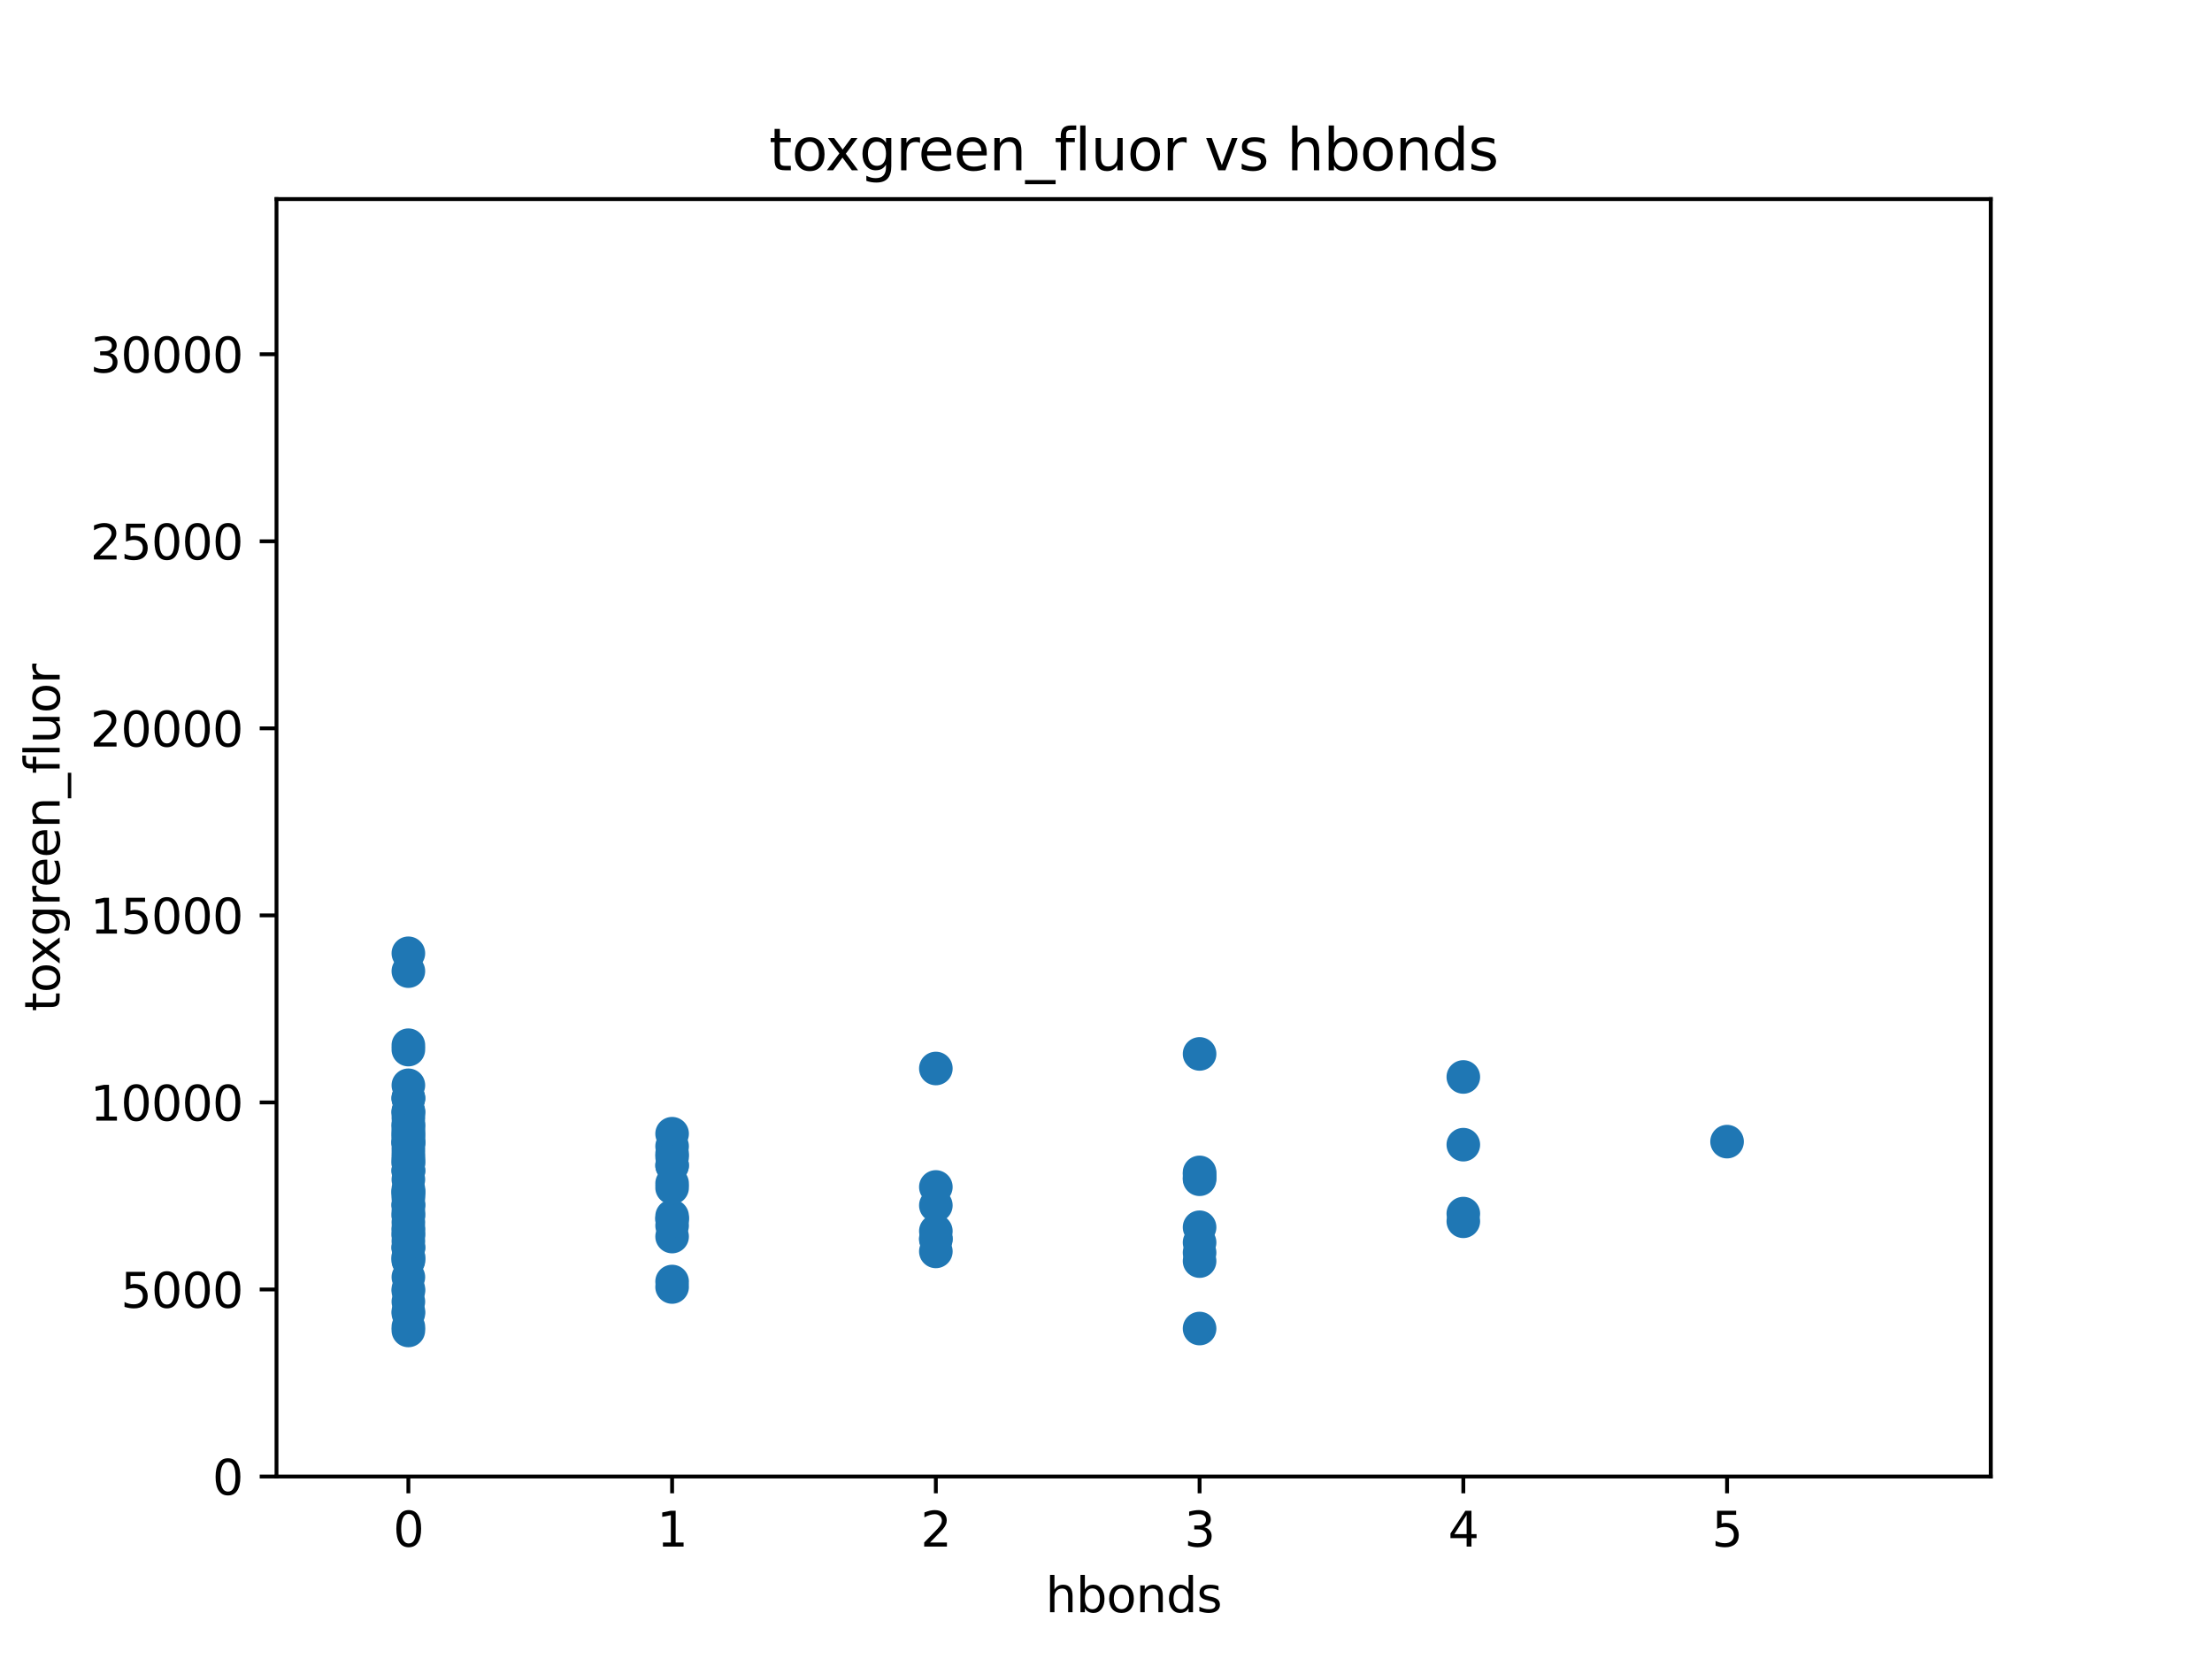 <?xml version="1.0" encoding="utf-8" standalone="no"?>
<!DOCTYPE svg PUBLIC "-//W3C//DTD SVG 1.1//EN"
  "http://www.w3.org/Graphics/SVG/1.1/DTD/svg11.dtd">
<svg xmlns:xlink="http://www.w3.org/1999/xlink" width="460.8pt" height="345.6pt" viewBox="0 0 460.8 345.6" xmlns="http://www.w3.org/2000/svg" version="1.1">
 <defs>
  <style type="text/css">*{stroke-linejoin: round; stroke-linecap: butt}</style>
 </defs>
 <g id="figure_1">
  <g id="patch_1">
   <path d="M 0 345.6 
L 460.8 345.6 
L 460.8 0 
L 0 0 
z
" style="fill: #ffffff"/>
  </g>
  <g id="axes_1">
   <g id="patch_2">
    <path d="M 57.6 307.584 
L 414.72 307.584 
L 414.72 41.472 
L 57.6 41.472 
z
" style="fill: #ffffff"/>
   </g>
   <g id="PathCollection_1">
    <defs>
     <path id="mac80099d33" d="M 0 3 
C 0.796 3 1.559 2.684 2.121 2.121 
C 2.684 1.559 3 0.796 3 0 
C 3 -0.796 2.684 -1.559 2.121 -2.121 
C 1.559 -2.684 0.796 -3 0 -3 
C -0.796 -3 -1.559 -2.684 -2.121 -2.121 
C -2.684 -1.559 -3 -0.796 -3 0 
C -3 0.796 -2.684 1.559 -2.121 2.121 
C -1.559 2.684 -0.796 3 0 3 
z
" style="stroke: #1f77b4"/>
    </defs>
    <g clip-path="url(#p075e19ac53)">
     <use xlink:href="#mac80099d33" x="85.071" y="241.639" style="fill: #1f77b4; stroke: #1f77b4"/>
     <use xlink:href="#mac80099d33" x="140.012" y="238.793" style="fill: #1f77b4; stroke: #1f77b4"/>
     <use xlink:href="#mac80099d33" x="85.071" y="261.824" style="fill: #1f77b4; stroke: #1f77b4"/>
     <use xlink:href="#mac80099d33" x="249.895" y="255.661" style="fill: #1f77b4; stroke: #1f77b4"/>
     <use xlink:href="#mac80099d33" x="140.012" y="242.761" style="fill: #1f77b4; stroke: #1f77b4"/>
     <use xlink:href="#mac80099d33" x="85.071" y="255.793" style="fill: #1f77b4; stroke: #1f77b4"/>
     <use xlink:href="#mac80099d33" x="249.895" y="244.649" style="fill: #1f77b4; stroke: #1f77b4"/>
     <use xlink:href="#mac80099d33" x="249.895" y="262.708" style="fill: #1f77b4; stroke: #1f77b4"/>
     <use xlink:href="#mac80099d33" x="140.012" y="241.019" style="fill: #1f77b4; stroke: #1f77b4"/>
     <use xlink:href="#mac80099d33" x="85.071" y="231.878" style="fill: #1f77b4; stroke: #1f77b4"/>
     <use xlink:href="#mac80099d33" x="85.071" y="268.961" style="fill: #1f77b4; stroke: #1f77b4"/>
     <use xlink:href="#mac80099d33" x="85.071" y="273.174" style="fill: #1f77b4; stroke: #1f77b4"/>
     <use xlink:href="#mac80099d33" x="85.071" y="239.24" style="fill: #1f77b4; stroke: #1f77b4"/>
     <use xlink:href="#mac80099d33" x="140.012" y="240.322" style="fill: #1f77b4; stroke: #1f77b4"/>
     <use xlink:href="#mac80099d33" x="85.071" y="236.878" style="fill: #1f77b4; stroke: #1f77b4"/>
     <use xlink:href="#mac80099d33" x="304.837" y="224.35" style="fill: #1f77b4; stroke: #1f77b4"/>
     <use xlink:href="#mac80099d33" x="85.071" y="231.431" style="fill: #1f77b4; stroke: #1f77b4"/>
     <use xlink:href="#mac80099d33" x="85.071" y="240.272" style="fill: #1f77b4; stroke: #1f77b4"/>
     <use xlink:href="#mac80099d33" x="85.071" y="248.906" style="fill: #1f77b4; stroke: #1f77b4"/>
     <use xlink:href="#mac80099d33" x="140.012" y="242.798" style="fill: #1f77b4; stroke: #1f77b4"/>
     <use xlink:href="#mac80099d33" x="85.071" y="198.587" style="fill: #1f77b4; stroke: #1f77b4"/>
     <use xlink:href="#mac80099d33" x="249.895" y="258.829" style="fill: #1f77b4; stroke: #1f77b4"/>
     <use xlink:href="#mac80099d33" x="85.071" y="258.541" style="fill: #1f77b4; stroke: #1f77b4"/>
     <use xlink:href="#mac80099d33" x="194.954" y="260.689" style="fill: #1f77b4; stroke: #1f77b4"/>
     <use xlink:href="#mac80099d33" x="140.012" y="246.528" style="fill: #1f77b4; stroke: #1f77b4"/>
     <use xlink:href="#mac80099d33" x="85.071" y="238.075" style="fill: #1f77b4; stroke: #1f77b4"/>
     <use xlink:href="#mac80099d33" x="304.837" y="252.816" style="fill: #1f77b4; stroke: #1f77b4"/>
     <use xlink:href="#mac80099d33" x="85.071" y="248.178" style="fill: #1f77b4; stroke: #1f77b4"/>
     <use xlink:href="#mac80099d33" x="85.071" y="231.684" style="fill: #1f77b4; stroke: #1f77b4"/>
     <use xlink:href="#mac80099d33" x="85.071" y="228.662" style="fill: #1f77b4; stroke: #1f77b4"/>
     <use xlink:href="#mac80099d33" x="304.837" y="254.417" style="fill: #1f77b4; stroke: #1f77b4"/>
     <use xlink:href="#mac80099d33" x="85.071" y="237.935" style="fill: #1f77b4; stroke: #1f77b4"/>
     <use xlink:href="#mac80099d33" x="140.012" y="268.103" style="fill: #1f77b4; stroke: #1f77b4"/>
     <use xlink:href="#mac80099d33" x="140.012" y="253.889" style="fill: #1f77b4; stroke: #1f77b4"/>
     <use xlink:href="#mac80099d33" x="140.012" y="236.175" style="fill: #1f77b4; stroke: #1f77b4"/>
     <use xlink:href="#mac80099d33" x="140.012" y="254.079" style="fill: #1f77b4; stroke: #1f77b4"/>
     <use xlink:href="#mac80099d33" x="194.954" y="247.265" style="fill: #1f77b4; stroke: #1f77b4"/>
     <use xlink:href="#mac80099d33" x="85.071" y="232.854" style="fill: #1f77b4; stroke: #1f77b4"/>
     <use xlink:href="#mac80099d33" x="85.071" y="262.447" style="fill: #1f77b4; stroke: #1f77b4"/>
     <use xlink:href="#mac80099d33" x="140.012" y="266.967" style="fill: #1f77b4; stroke: #1f77b4"/>
     <use xlink:href="#mac80099d33" x="85.071" y="249.586" style="fill: #1f77b4; stroke: #1f77b4"/>
     <use xlink:href="#mac80099d33" x="194.954" y="251.107" style="fill: #1f77b4; stroke: #1f77b4"/>
     <use xlink:href="#mac80099d33" x="194.954" y="256.463" style="fill: #1f77b4; stroke: #1f77b4"/>
     <use xlink:href="#mac80099d33" x="85.071" y="217.739" style="fill: #1f77b4; stroke: #1f77b4"/>
     <use xlink:href="#mac80099d33" x="249.895" y="219.551" style="fill: #1f77b4; stroke: #1f77b4"/>
     <use xlink:href="#mac80099d33" x="85.071" y="257.105" style="fill: #1f77b4; stroke: #1f77b4"/>
     <use xlink:href="#mac80099d33" x="85.071" y="273.608" style="fill: #1f77b4; stroke: #1f77b4"/>
     <use xlink:href="#mac80099d33" x="85.071" y="248.526" style="fill: #1f77b4; stroke: #1f77b4"/>
     <use xlink:href="#mac80099d33" x="85.071" y="257.32" style="fill: #1f77b4; stroke: #1f77b4"/>
     <use xlink:href="#mac80099d33" x="85.071" y="238.06" style="fill: #1f77b4; stroke: #1f77b4"/>
     <use xlink:href="#mac80099d33" x="85.071" y="259.753" style="fill: #1f77b4; stroke: #1f77b4"/>
     <use xlink:href="#mac80099d33" x="85.071" y="254.619" style="fill: #1f77b4; stroke: #1f77b4"/>
     <use xlink:href="#mac80099d33" x="85.071" y="252.331" style="fill: #1f77b4; stroke: #1f77b4"/>
     <use xlink:href="#mac80099d33" x="85.071" y="236.518" style="fill: #1f77b4; stroke: #1f77b4"/>
     <use xlink:href="#mac80099d33" x="85.071" y="253.268" style="fill: #1f77b4; stroke: #1f77b4"/>
     <use xlink:href="#mac80099d33" x="85.071" y="242.333" style="fill: #1f77b4; stroke: #1f77b4"/>
     <use xlink:href="#mac80099d33" x="85.071" y="218.649" style="fill: #1f77b4; stroke: #1f77b4"/>
     <use xlink:href="#mac80099d33" x="85.071" y="236.076" style="fill: #1f77b4; stroke: #1f77b4"/>
     <use xlink:href="#mac80099d33" x="249.895" y="276.759" style="fill: #1f77b4; stroke: #1f77b4"/>
     <use xlink:href="#mac80099d33" x="85.071" y="234.08" style="fill: #1f77b4; stroke: #1f77b4"/>
     <use xlink:href="#mac80099d33" x="304.837" y="238.458" style="fill: #1f77b4; stroke: #1f77b4"/>
     <use xlink:href="#mac80099d33" x="85.071" y="228.77" style="fill: #1f77b4; stroke: #1f77b4"/>
     <use xlink:href="#mac80099d33" x="85.071" y="237.539" style="fill: #1f77b4; stroke: #1f77b4"/>
     <use xlink:href="#mac80099d33" x="85.071" y="228.912" style="fill: #1f77b4; stroke: #1f77b4"/>
     <use xlink:href="#mac80099d33" x="249.895" y="245.353" style="fill: #1f77b4; stroke: #1f77b4"/>
     <use xlink:href="#mac80099d33" x="85.071" y="243.81" style="fill: #1f77b4; stroke: #1f77b4"/>
     <use xlink:href="#mac80099d33" x="85.071" y="262.643" style="fill: #1f77b4; stroke: #1f77b4"/>
     <use xlink:href="#mac80099d33" x="85.071" y="268.531" style="fill: #1f77b4; stroke: #1f77b4"/>
     <use xlink:href="#mac80099d33" x="85.071" y="251.02" style="fill: #1f77b4; stroke: #1f77b4"/>
     <use xlink:href="#mac80099d33" x="85.071" y="261.925" style="fill: #1f77b4; stroke: #1f77b4"/>
     <use xlink:href="#mac80099d33" x="85.071" y="256.313" style="fill: #1f77b4; stroke: #1f77b4"/>
     <use xlink:href="#mac80099d33" x="85.071" y="250.844" style="fill: #1f77b4; stroke: #1f77b4"/>
     <use xlink:href="#mac80099d33" x="85.071" y="244.073" style="fill: #1f77b4; stroke: #1f77b4"/>
     <use xlink:href="#mac80099d33" x="85.071" y="251.196" style="fill: #1f77b4; stroke: #1f77b4"/>
     <use xlink:href="#mac80099d33" x="85.071" y="277.157" style="fill: #1f77b4; stroke: #1f77b4"/>
     <use xlink:href="#mac80099d33" x="85.071" y="234.436" style="fill: #1f77b4; stroke: #1f77b4"/>
     <use xlink:href="#mac80099d33" x="85.071" y="234.912" style="fill: #1f77b4; stroke: #1f77b4"/>
     <use xlink:href="#mac80099d33" x="85.071" y="241.144" style="fill: #1f77b4; stroke: #1f77b4"/>
     <use xlink:href="#mac80099d33" x="85.071" y="242.201" style="fill: #1f77b4; stroke: #1f77b4"/>
     <use xlink:href="#mac80099d33" x="140.012" y="253.36" style="fill: #1f77b4; stroke: #1f77b4"/>
     <use xlink:href="#mac80099d33" x="85.071" y="235.635" style="fill: #1f77b4; stroke: #1f77b4"/>
     <use xlink:href="#mac80099d33" x="85.071" y="243.771" style="fill: #1f77b4; stroke: #1f77b4"/>
     <use xlink:href="#mac80099d33" x="140.012" y="257.596" style="fill: #1f77b4; stroke: #1f77b4"/>
     <use xlink:href="#mac80099d33" x="85.071" y="245.708" style="fill: #1f77b4; stroke: #1f77b4"/>
     <use xlink:href="#mac80099d33" x="85.071" y="271.155" style="fill: #1f77b4; stroke: #1f77b4"/>
     <use xlink:href="#mac80099d33" x="194.954" y="257.967" style="fill: #1f77b4; stroke: #1f77b4"/>
     <use xlink:href="#mac80099d33" x="85.071" y="259.863" style="fill: #1f77b4; stroke: #1f77b4"/>
     <use xlink:href="#mac80099d33" x="194.954" y="258.229" style="fill: #1f77b4; stroke: #1f77b4"/>
     <use xlink:href="#mac80099d33" x="140.012" y="247.429" style="fill: #1f77b4; stroke: #1f77b4"/>
     <use xlink:href="#mac80099d33" x="85.071" y="266.043" style="fill: #1f77b4; stroke: #1f77b4"/>
     <use xlink:href="#mac80099d33" x="85.071" y="248.277" style="fill: #1f77b4; stroke: #1f77b4"/>
     <use xlink:href="#mac80099d33" x="85.071" y="253.091" style="fill: #1f77b4; stroke: #1f77b4"/>
     <use xlink:href="#mac80099d33" x="140.012" y="255.315" style="fill: #1f77b4; stroke: #1f77b4"/>
     <use xlink:href="#mac80099d33" x="85.071" y="202.304" style="fill: #1f77b4; stroke: #1f77b4"/>
     <use xlink:href="#mac80099d33" x="249.895" y="260.947" style="fill: #1f77b4; stroke: #1f77b4"/>
     <use xlink:href="#mac80099d33" x="249.895" y="245.661" style="fill: #1f77b4; stroke: #1f77b4"/>
     <use xlink:href="#mac80099d33" x="85.071" y="276.407" style="fill: #1f77b4; stroke: #1f77b4"/>
     <use xlink:href="#mac80099d33" x="359.778" y="237.822" style="fill: #1f77b4; stroke: #1f77b4"/>
     <use xlink:href="#mac80099d33" x="85.071" y="226.086" style="fill: #1f77b4; stroke: #1f77b4"/>
     <use xlink:href="#mac80099d33" x="194.954" y="222.587" style="fill: #1f77b4; stroke: #1f77b4"/>
     <use xlink:href="#mac80099d33" x="249.895" y="244.231" style="fill: #1f77b4; stroke: #1f77b4"/>
     <use xlink:href="#mac80099d33" x="85.071" y="247.694" style="fill: #1f77b4; stroke: #1f77b4"/>
     <use xlink:href="#mac80099d33" x="85.071" y="238.174" style="fill: #1f77b4; stroke: #1f77b4"/>
     <use xlink:href="#mac80099d33" x="85.071" y="260.067" style="fill: #1f77b4; stroke: #1f77b4"/>
    </g>
   </g>
   <g id="matplotlib.axis_1">
    <g id="xtick_1">
     <g id="line2d_1">
      <defs>
       <path id="m28284f03f5" d="M 0 0 
L 0 3.5 
" style="stroke: #000000; stroke-width: 0.8"/>
      </defs>
      <g>
       <use xlink:href="#m28284f03f5" x="85.071" y="307.584" style="stroke: #000000; stroke-width: 0.8"/>
      </g>
     </g>
     <g id="text_1">
      <!-- 0 -->
      <g transform="translate(81.89 322.182) scale(0.1 -0.1)">
       <defs>
        <path id="DejaVuSans-30" d="M 2034 4250 
Q 1547 4250 1301 3770 
Q 1056 3291 1056 2328 
Q 1056 1369 1301 889 
Q 1547 409 2034 409 
Q 2525 409 2770 889 
Q 3016 1369 3016 2328 
Q 3016 3291 2770 3770 
Q 2525 4250 2034 4250 
z
M 2034 4750 
Q 2819 4750 3233 4129 
Q 3647 3509 3647 2328 
Q 3647 1150 3233 529 
Q 2819 -91 2034 -91 
Q 1250 -91 836 529 
Q 422 1150 422 2328 
Q 422 3509 836 4129 
Q 1250 4750 2034 4750 
z
" transform="scale(0.016)"/>
       </defs>
       <use xlink:href="#DejaVuSans-30"/>
      </g>
     </g>
    </g>
    <g id="xtick_2">
     <g id="line2d_2">
      <g>
       <use xlink:href="#m28284f03f5" x="140.012" y="307.584" style="stroke: #000000; stroke-width: 0.8"/>
      </g>
     </g>
     <g id="text_2">
      <!-- 1 -->
      <g transform="translate(136.831 322.182) scale(0.1 -0.1)">
       <defs>
        <path id="DejaVuSans-31" d="M 794 531 
L 1825 531 
L 1825 4091 
L 703 3866 
L 703 4441 
L 1819 4666 
L 2450 4666 
L 2450 531 
L 3481 531 
L 3481 0 
L 794 0 
L 794 531 
z
" transform="scale(0.016)"/>
       </defs>
       <use xlink:href="#DejaVuSans-31"/>
      </g>
     </g>
    </g>
    <g id="xtick_3">
     <g id="line2d_3">
      <g>
       <use xlink:href="#m28284f03f5" x="194.954" y="307.584" style="stroke: #000000; stroke-width: 0.8"/>
      </g>
     </g>
     <g id="text_3">
      <!-- 2 -->
      <g transform="translate(191.773 322.182) scale(0.1 -0.1)">
       <defs>
        <path id="DejaVuSans-32" d="M 1228 531 
L 3431 531 
L 3431 0 
L 469 0 
L 469 531 
Q 828 903 1448 1529 
Q 2069 2156 2228 2338 
Q 2531 2678 2651 2914 
Q 2772 3150 2772 3378 
Q 2772 3750 2511 3984 
Q 2250 4219 1831 4219 
Q 1534 4219 1204 4116 
Q 875 4013 500 3803 
L 500 4441 
Q 881 4594 1212 4672 
Q 1544 4750 1819 4750 
Q 2544 4750 2975 4387 
Q 3406 4025 3406 3419 
Q 3406 3131 3298 2873 
Q 3191 2616 2906 2266 
Q 2828 2175 2409 1742 
Q 1991 1309 1228 531 
z
" transform="scale(0.016)"/>
       </defs>
       <use xlink:href="#DejaVuSans-32"/>
      </g>
     </g>
    </g>
    <g id="xtick_4">
     <g id="line2d_4">
      <g>
       <use xlink:href="#m28284f03f5" x="249.895" y="307.584" style="stroke: #000000; stroke-width: 0.8"/>
      </g>
     </g>
     <g id="text_4">
      <!-- 3 -->
      <g transform="translate(246.714 322.182) scale(0.1 -0.1)">
       <defs>
        <path id="DejaVuSans-33" d="M 2597 2516 
Q 3050 2419 3304 2112 
Q 3559 1806 3559 1356 
Q 3559 666 3084 287 
Q 2609 -91 1734 -91 
Q 1441 -91 1130 -33 
Q 819 25 488 141 
L 488 750 
Q 750 597 1062 519 
Q 1375 441 1716 441 
Q 2309 441 2620 675 
Q 2931 909 2931 1356 
Q 2931 1769 2642 2001 
Q 2353 2234 1838 2234 
L 1294 2234 
L 1294 2753 
L 1863 2753 
Q 2328 2753 2575 2939 
Q 2822 3125 2822 3475 
Q 2822 3834 2567 4026 
Q 2313 4219 1838 4219 
Q 1578 4219 1281 4162 
Q 984 4106 628 3988 
L 628 4550 
Q 988 4650 1302 4700 
Q 1616 4750 1894 4750 
Q 2613 4750 3031 4423 
Q 3450 4097 3450 3541 
Q 3450 3153 3228 2886 
Q 3006 2619 2597 2516 
z
" transform="scale(0.016)"/>
       </defs>
       <use xlink:href="#DejaVuSans-33"/>
      </g>
     </g>
    </g>
    <g id="xtick_5">
     <g id="line2d_5">
      <g>
       <use xlink:href="#m28284f03f5" x="304.837" y="307.584" style="stroke: #000000; stroke-width: 0.8"/>
      </g>
     </g>
     <g id="text_5">
      <!-- 4 -->
      <g transform="translate(301.656 322.182) scale(0.1 -0.1)">
       <defs>
        <path id="DejaVuSans-34" d="M 2419 4116 
L 825 1625 
L 2419 1625 
L 2419 4116 
z
M 2253 4666 
L 3047 4666 
L 3047 1625 
L 3713 1625 
L 3713 1100 
L 3047 1100 
L 3047 0 
L 2419 0 
L 2419 1100 
L 313 1100 
L 313 1709 
L 2253 4666 
z
" transform="scale(0.016)"/>
       </defs>
       <use xlink:href="#DejaVuSans-34"/>
      </g>
     </g>
    </g>
    <g id="xtick_6">
     <g id="line2d_6">
      <g>
       <use xlink:href="#m28284f03f5" x="359.778" y="307.584" style="stroke: #000000; stroke-width: 0.8"/>
      </g>
     </g>
     <g id="text_6">
      <!-- 5 -->
      <g transform="translate(356.597 322.182) scale(0.1 -0.1)">
       <defs>
        <path id="DejaVuSans-35" d="M 691 4666 
L 3169 4666 
L 3169 4134 
L 1269 4134 
L 1269 2991 
Q 1406 3038 1543 3061 
Q 1681 3084 1819 3084 
Q 2600 3084 3056 2656 
Q 3513 2228 3513 1497 
Q 3513 744 3044 326 
Q 2575 -91 1722 -91 
Q 1428 -91 1123 -41 
Q 819 9 494 109 
L 494 744 
Q 775 591 1075 516 
Q 1375 441 1709 441 
Q 2250 441 2565 725 
Q 2881 1009 2881 1497 
Q 2881 1984 2565 2268 
Q 2250 2553 1709 2553 
Q 1456 2553 1204 2497 
Q 953 2441 691 2322 
L 691 4666 
z
" transform="scale(0.016)"/>
       </defs>
       <use xlink:href="#DejaVuSans-35"/>
      </g>
     </g>
    </g>
    <g id="text_7">
     <!-- hbonds -->
     <g transform="translate(217.81 335.861) scale(0.1 -0.1)">
      <defs>
       <path id="DejaVuSans-68" d="M 3513 2113 
L 3513 0 
L 2938 0 
L 2938 2094 
Q 2938 2591 2744 2837 
Q 2550 3084 2163 3084 
Q 1697 3084 1428 2787 
Q 1159 2491 1159 1978 
L 1159 0 
L 581 0 
L 581 4863 
L 1159 4863 
L 1159 2956 
Q 1366 3272 1645 3428 
Q 1925 3584 2291 3584 
Q 2894 3584 3203 3211 
Q 3513 2838 3513 2113 
z
" transform="scale(0.016)"/>
       <path id="DejaVuSans-62" d="M 3116 1747 
Q 3116 2381 2855 2742 
Q 2594 3103 2138 3103 
Q 1681 3103 1420 2742 
Q 1159 2381 1159 1747 
Q 1159 1113 1420 752 
Q 1681 391 2138 391 
Q 2594 391 2855 752 
Q 3116 1113 3116 1747 
z
M 1159 2969 
Q 1341 3281 1617 3432 
Q 1894 3584 2278 3584 
Q 2916 3584 3314 3078 
Q 3713 2572 3713 1747 
Q 3713 922 3314 415 
Q 2916 -91 2278 -91 
Q 1894 -91 1617 61 
Q 1341 213 1159 525 
L 1159 0 
L 581 0 
L 581 4863 
L 1159 4863 
L 1159 2969 
z
" transform="scale(0.016)"/>
       <path id="DejaVuSans-6f" d="M 1959 3097 
Q 1497 3097 1228 2736 
Q 959 2375 959 1747 
Q 959 1119 1226 758 
Q 1494 397 1959 397 
Q 2419 397 2687 759 
Q 2956 1122 2956 1747 
Q 2956 2369 2687 2733 
Q 2419 3097 1959 3097 
z
M 1959 3584 
Q 2709 3584 3137 3096 
Q 3566 2609 3566 1747 
Q 3566 888 3137 398 
Q 2709 -91 1959 -91 
Q 1206 -91 779 398 
Q 353 888 353 1747 
Q 353 2609 779 3096 
Q 1206 3584 1959 3584 
z
" transform="scale(0.016)"/>
       <path id="DejaVuSans-6e" d="M 3513 2113 
L 3513 0 
L 2938 0 
L 2938 2094 
Q 2938 2591 2744 2837 
Q 2550 3084 2163 3084 
Q 1697 3084 1428 2787 
Q 1159 2491 1159 1978 
L 1159 0 
L 581 0 
L 581 3500 
L 1159 3500 
L 1159 2956 
Q 1366 3272 1645 3428 
Q 1925 3584 2291 3584 
Q 2894 3584 3203 3211 
Q 3513 2838 3513 2113 
z
" transform="scale(0.016)"/>
       <path id="DejaVuSans-64" d="M 2906 2969 
L 2906 4863 
L 3481 4863 
L 3481 0 
L 2906 0 
L 2906 525 
Q 2725 213 2448 61 
Q 2172 -91 1784 -91 
Q 1150 -91 751 415 
Q 353 922 353 1747 
Q 353 2572 751 3078 
Q 1150 3584 1784 3584 
Q 2172 3584 2448 3432 
Q 2725 3281 2906 2969 
z
M 947 1747 
Q 947 1113 1208 752 
Q 1469 391 1925 391 
Q 2381 391 2643 752 
Q 2906 1113 2906 1747 
Q 2906 2381 2643 2742 
Q 2381 3103 1925 3103 
Q 1469 3103 1208 2742 
Q 947 2381 947 1747 
z
" transform="scale(0.016)"/>
       <path id="DejaVuSans-73" d="M 2834 3397 
L 2834 2853 
Q 2591 2978 2328 3040 
Q 2066 3103 1784 3103 
Q 1356 3103 1142 2972 
Q 928 2841 928 2578 
Q 928 2378 1081 2264 
Q 1234 2150 1697 2047 
L 1894 2003 
Q 2506 1872 2764 1633 
Q 3022 1394 3022 966 
Q 3022 478 2636 193 
Q 2250 -91 1575 -91 
Q 1294 -91 989 -36 
Q 684 19 347 128 
L 347 722 
Q 666 556 975 473 
Q 1284 391 1588 391 
Q 1994 391 2212 530 
Q 2431 669 2431 922 
Q 2431 1156 2273 1281 
Q 2116 1406 1581 1522 
L 1381 1569 
Q 847 1681 609 1914 
Q 372 2147 372 2553 
Q 372 3047 722 3315 
Q 1072 3584 1716 3584 
Q 2034 3584 2315 3537 
Q 2597 3491 2834 3397 
z
" transform="scale(0.016)"/>
      </defs>
      <use xlink:href="#DejaVuSans-68"/>
      <use xlink:href="#DejaVuSans-62" x="63.379"/>
      <use xlink:href="#DejaVuSans-6f" x="126.855"/>
      <use xlink:href="#DejaVuSans-6e" x="188.037"/>
      <use xlink:href="#DejaVuSans-64" x="251.416"/>
      <use xlink:href="#DejaVuSans-73" x="314.893"/>
     </g>
    </g>
   </g>
   <g id="matplotlib.axis_2">
    <g id="ytick_1">
     <g id="line2d_7">
      <defs>
       <path id="m57be97546a" d="M 0 0 
L -3.5 0 
" style="stroke: #000000; stroke-width: 0.8"/>
      </defs>
      <g>
       <use xlink:href="#m57be97546a" x="57.6" y="307.584" style="stroke: #000000; stroke-width: 0.8"/>
      </g>
     </g>
     <g id="text_8">
      <!-- 0 -->
      <g transform="translate(44.237 311.383) scale(0.1 -0.1)">
       <use xlink:href="#DejaVuSans-30"/>
      </g>
     </g>
    </g>
    <g id="ytick_2">
     <g id="line2d_8">
      <g>
       <use xlink:href="#m57be97546a" x="57.6" y="268.619" style="stroke: #000000; stroke-width: 0.8"/>
      </g>
     </g>
     <g id="text_9">
      <!-- 5000 -->
      <g transform="translate(25.15 272.418) scale(0.1 -0.1)">
       <use xlink:href="#DejaVuSans-35"/>
       <use xlink:href="#DejaVuSans-30" x="63.623"/>
       <use xlink:href="#DejaVuSans-30" x="127.246"/>
       <use xlink:href="#DejaVuSans-30" x="190.869"/>
      </g>
     </g>
    </g>
    <g id="ytick_3">
     <g id="line2d_9">
      <g>
       <use xlink:href="#m57be97546a" x="57.6" y="229.653" style="stroke: #000000; stroke-width: 0.8"/>
      </g>
     </g>
     <g id="text_10">
      <!-- 10000 -->
      <g transform="translate(18.788 233.452) scale(0.1 -0.1)">
       <use xlink:href="#DejaVuSans-31"/>
       <use xlink:href="#DejaVuSans-30" x="63.623"/>
       <use xlink:href="#DejaVuSans-30" x="127.246"/>
       <use xlink:href="#DejaVuSans-30" x="190.869"/>
       <use xlink:href="#DejaVuSans-30" x="254.492"/>
      </g>
     </g>
    </g>
    <g id="ytick_4">
     <g id="line2d_10">
      <g>
       <use xlink:href="#m57be97546a" x="57.6" y="190.688" style="stroke: #000000; stroke-width: 0.8"/>
      </g>
     </g>
     <g id="text_11">
      <!-- 15000 -->
      <g transform="translate(18.788 194.487) scale(0.1 -0.1)">
       <use xlink:href="#DejaVuSans-31"/>
       <use xlink:href="#DejaVuSans-35" x="63.623"/>
       <use xlink:href="#DejaVuSans-30" x="127.246"/>
       <use xlink:href="#DejaVuSans-30" x="190.869"/>
       <use xlink:href="#DejaVuSans-30" x="254.492"/>
      </g>
     </g>
    </g>
    <g id="ytick_5">
     <g id="line2d_11">
      <g>
       <use xlink:href="#m57be97546a" x="57.6" y="151.722" style="stroke: #000000; stroke-width: 0.8"/>
      </g>
     </g>
     <g id="text_12">
      <!-- 20000 -->
      <g transform="translate(18.788 155.522) scale(0.1 -0.1)">
       <use xlink:href="#DejaVuSans-32"/>
       <use xlink:href="#DejaVuSans-30" x="63.623"/>
       <use xlink:href="#DejaVuSans-30" x="127.246"/>
       <use xlink:href="#DejaVuSans-30" x="190.869"/>
       <use xlink:href="#DejaVuSans-30" x="254.492"/>
      </g>
     </g>
    </g>
    <g id="ytick_6">
     <g id="line2d_12">
      <g>
       <use xlink:href="#m57be97546a" x="57.6" y="112.757" style="stroke: #000000; stroke-width: 0.8"/>
      </g>
     </g>
     <g id="text_13">
      <!-- 25000 -->
      <g transform="translate(18.788 116.556) scale(0.1 -0.1)">
       <use xlink:href="#DejaVuSans-32"/>
       <use xlink:href="#DejaVuSans-35" x="63.623"/>
       <use xlink:href="#DejaVuSans-30" x="127.246"/>
       <use xlink:href="#DejaVuSans-30" x="190.869"/>
       <use xlink:href="#DejaVuSans-30" x="254.492"/>
      </g>
     </g>
    </g>
    <g id="ytick_7">
     <g id="line2d_13">
      <g>
       <use xlink:href="#m57be97546a" x="57.6" y="73.792" style="stroke: #000000; stroke-width: 0.8"/>
      </g>
     </g>
     <g id="text_14">
      <!-- 30000 -->
      <g transform="translate(18.788 77.591) scale(0.1 -0.1)">
       <use xlink:href="#DejaVuSans-33"/>
       <use xlink:href="#DejaVuSans-30" x="63.623"/>
       <use xlink:href="#DejaVuSans-30" x="127.246"/>
       <use xlink:href="#DejaVuSans-30" x="190.869"/>
       <use xlink:href="#DejaVuSans-30" x="254.492"/>
      </g>
     </g>
    </g>
    <g id="text_15">
     <!-- toxgreen_fluor -->
     <g transform="translate(12.43 210.723) rotate(-90) scale(0.1 -0.1)">
      <defs>
       <path id="DejaVuSans-74" d="M 1172 4494 
L 1172 3500 
L 2356 3500 
L 2356 3053 
L 1172 3053 
L 1172 1153 
Q 1172 725 1289 603 
Q 1406 481 1766 481 
L 2356 481 
L 2356 0 
L 1766 0 
Q 1100 0 847 248 
Q 594 497 594 1153 
L 594 3053 
L 172 3053 
L 172 3500 
L 594 3500 
L 594 4494 
L 1172 4494 
z
" transform="scale(0.016)"/>
       <path id="DejaVuSans-78" d="M 3513 3500 
L 2247 1797 
L 3578 0 
L 2900 0 
L 1881 1375 
L 863 0 
L 184 0 
L 1544 1831 
L 300 3500 
L 978 3500 
L 1906 2253 
L 2834 3500 
L 3513 3500 
z
" transform="scale(0.016)"/>
       <path id="DejaVuSans-67" d="M 2906 1791 
Q 2906 2416 2648 2759 
Q 2391 3103 1925 3103 
Q 1463 3103 1205 2759 
Q 947 2416 947 1791 
Q 947 1169 1205 825 
Q 1463 481 1925 481 
Q 2391 481 2648 825 
Q 2906 1169 2906 1791 
z
M 3481 434 
Q 3481 -459 3084 -895 
Q 2688 -1331 1869 -1331 
Q 1566 -1331 1297 -1286 
Q 1028 -1241 775 -1147 
L 775 -588 
Q 1028 -725 1275 -790 
Q 1522 -856 1778 -856 
Q 2344 -856 2625 -561 
Q 2906 -266 2906 331 
L 2906 616 
Q 2728 306 2450 153 
Q 2172 0 1784 0 
Q 1141 0 747 490 
Q 353 981 353 1791 
Q 353 2603 747 3093 
Q 1141 3584 1784 3584 
Q 2172 3584 2450 3431 
Q 2728 3278 2906 2969 
L 2906 3500 
L 3481 3500 
L 3481 434 
z
" transform="scale(0.016)"/>
       <path id="DejaVuSans-72" d="M 2631 2963 
Q 2534 3019 2420 3045 
Q 2306 3072 2169 3072 
Q 1681 3072 1420 2755 
Q 1159 2438 1159 1844 
L 1159 0 
L 581 0 
L 581 3500 
L 1159 3500 
L 1159 2956 
Q 1341 3275 1631 3429 
Q 1922 3584 2338 3584 
Q 2397 3584 2469 3576 
Q 2541 3569 2628 3553 
L 2631 2963 
z
" transform="scale(0.016)"/>
       <path id="DejaVuSans-65" d="M 3597 1894 
L 3597 1613 
L 953 1613 
Q 991 1019 1311 708 
Q 1631 397 2203 397 
Q 2534 397 2845 478 
Q 3156 559 3463 722 
L 3463 178 
Q 3153 47 2828 -22 
Q 2503 -91 2169 -91 
Q 1331 -91 842 396 
Q 353 884 353 1716 
Q 353 2575 817 3079 
Q 1281 3584 2069 3584 
Q 2775 3584 3186 3129 
Q 3597 2675 3597 1894 
z
M 3022 2063 
Q 3016 2534 2758 2815 
Q 2500 3097 2075 3097 
Q 1594 3097 1305 2825 
Q 1016 2553 972 2059 
L 3022 2063 
z
" transform="scale(0.016)"/>
       <path id="DejaVuSans-5f" d="M 3263 -1063 
L 3263 -1509 
L -63 -1509 
L -63 -1063 
L 3263 -1063 
z
" transform="scale(0.016)"/>
       <path id="DejaVuSans-66" d="M 2375 4863 
L 2375 4384 
L 1825 4384 
Q 1516 4384 1395 4259 
Q 1275 4134 1275 3809 
L 1275 3500 
L 2222 3500 
L 2222 3053 
L 1275 3053 
L 1275 0 
L 697 0 
L 697 3053 
L 147 3053 
L 147 3500 
L 697 3500 
L 697 3744 
Q 697 4328 969 4595 
Q 1241 4863 1831 4863 
L 2375 4863 
z
" transform="scale(0.016)"/>
       <path id="DejaVuSans-6c" d="M 603 4863 
L 1178 4863 
L 1178 0 
L 603 0 
L 603 4863 
z
" transform="scale(0.016)"/>
       <path id="DejaVuSans-75" d="M 544 1381 
L 544 3500 
L 1119 3500 
L 1119 1403 
Q 1119 906 1312 657 
Q 1506 409 1894 409 
Q 2359 409 2629 706 
Q 2900 1003 2900 1516 
L 2900 3500 
L 3475 3500 
L 3475 0 
L 2900 0 
L 2900 538 
Q 2691 219 2414 64 
Q 2138 -91 1772 -91 
Q 1169 -91 856 284 
Q 544 659 544 1381 
z
M 1991 3584 
L 1991 3584 
z
" transform="scale(0.016)"/>
      </defs>
      <use xlink:href="#DejaVuSans-74"/>
      <use xlink:href="#DejaVuSans-6f" x="39.209"/>
      <use xlink:href="#DejaVuSans-78" x="97.266"/>
      <use xlink:href="#DejaVuSans-67" x="156.445"/>
      <use xlink:href="#DejaVuSans-72" x="219.922"/>
      <use xlink:href="#DejaVuSans-65" x="258.785"/>
      <use xlink:href="#DejaVuSans-65" x="320.309"/>
      <use xlink:href="#DejaVuSans-6e" x="381.832"/>
      <use xlink:href="#DejaVuSans-5f" x="445.211"/>
      <use xlink:href="#DejaVuSans-66" x="495.211"/>
      <use xlink:href="#DejaVuSans-6c" x="530.416"/>
      <use xlink:href="#DejaVuSans-75" x="558.199"/>
      <use xlink:href="#DejaVuSans-6f" x="621.578"/>
      <use xlink:href="#DejaVuSans-72" x="682.76"/>
     </g>
    </g>
   </g>
   <g id="patch_3">
    <path d="M 57.6 307.584 
L 57.6 41.472 
" style="fill: none; stroke: #000000; stroke-width: 0.8; stroke-linejoin: miter; stroke-linecap: square"/>
   </g>
   <g id="patch_4">
    <path d="M 414.72 307.584 
L 414.72 41.472 
" style="fill: none; stroke: #000000; stroke-width: 0.8; stroke-linejoin: miter; stroke-linecap: square"/>
   </g>
   <g id="patch_5">
    <path d="M 57.6 307.584 
L 414.72 307.584 
" style="fill: none; stroke: #000000; stroke-width: 0.8; stroke-linejoin: miter; stroke-linecap: square"/>
   </g>
   <g id="patch_6">
    <path d="M 57.6 41.472 
L 414.72 41.472 
" style="fill: none; stroke: #000000; stroke-width: 0.8; stroke-linejoin: miter; stroke-linecap: square"/>
   </g>
   <g id="text_16">
    <!-- toxgreen_fluor vs hbonds -->
    <g transform="translate(160.216 35.472) scale(0.12 -0.12)">
     <defs>
      <path id="DejaVuSans-20" transform="scale(0.016)"/>
      <path id="DejaVuSans-76" d="M 191 3500 
L 800 3500 
L 1894 563 
L 2988 3500 
L 3597 3500 
L 2284 0 
L 1503 0 
L 191 3500 
z
" transform="scale(0.016)"/>
     </defs>
     <use xlink:href="#DejaVuSans-74"/>
     <use xlink:href="#DejaVuSans-6f" x="39.209"/>
     <use xlink:href="#DejaVuSans-78" x="97.266"/>
     <use xlink:href="#DejaVuSans-67" x="156.445"/>
     <use xlink:href="#DejaVuSans-72" x="219.922"/>
     <use xlink:href="#DejaVuSans-65" x="258.785"/>
     <use xlink:href="#DejaVuSans-65" x="320.309"/>
     <use xlink:href="#DejaVuSans-6e" x="381.832"/>
     <use xlink:href="#DejaVuSans-5f" x="445.211"/>
     <use xlink:href="#DejaVuSans-66" x="495.211"/>
     <use xlink:href="#DejaVuSans-6c" x="530.416"/>
     <use xlink:href="#DejaVuSans-75" x="558.199"/>
     <use xlink:href="#DejaVuSans-6f" x="621.578"/>
     <use xlink:href="#DejaVuSans-72" x="682.76"/>
     <use xlink:href="#DejaVuSans-20" x="723.873"/>
     <use xlink:href="#DejaVuSans-76" x="755.66"/>
     <use xlink:href="#DejaVuSans-73" x="814.84"/>
     <use xlink:href="#DejaVuSans-20" x="866.939"/>
     <use xlink:href="#DejaVuSans-68" x="898.727"/>
     <use xlink:href="#DejaVuSans-62" x="962.105"/>
     <use xlink:href="#DejaVuSans-6f" x="1025.582"/>
     <use xlink:href="#DejaVuSans-6e" x="1086.764"/>
     <use xlink:href="#DejaVuSans-64" x="1150.143"/>
     <use xlink:href="#DejaVuSans-73" x="1213.619"/>
    </g>
   </g>
  </g>
 </g>
 <defs>
  <clipPath id="p075e19ac53">
   <rect x="57.6" y="41.472" width="357.12" height="266.112"/>
  </clipPath>
 </defs>
</svg>
